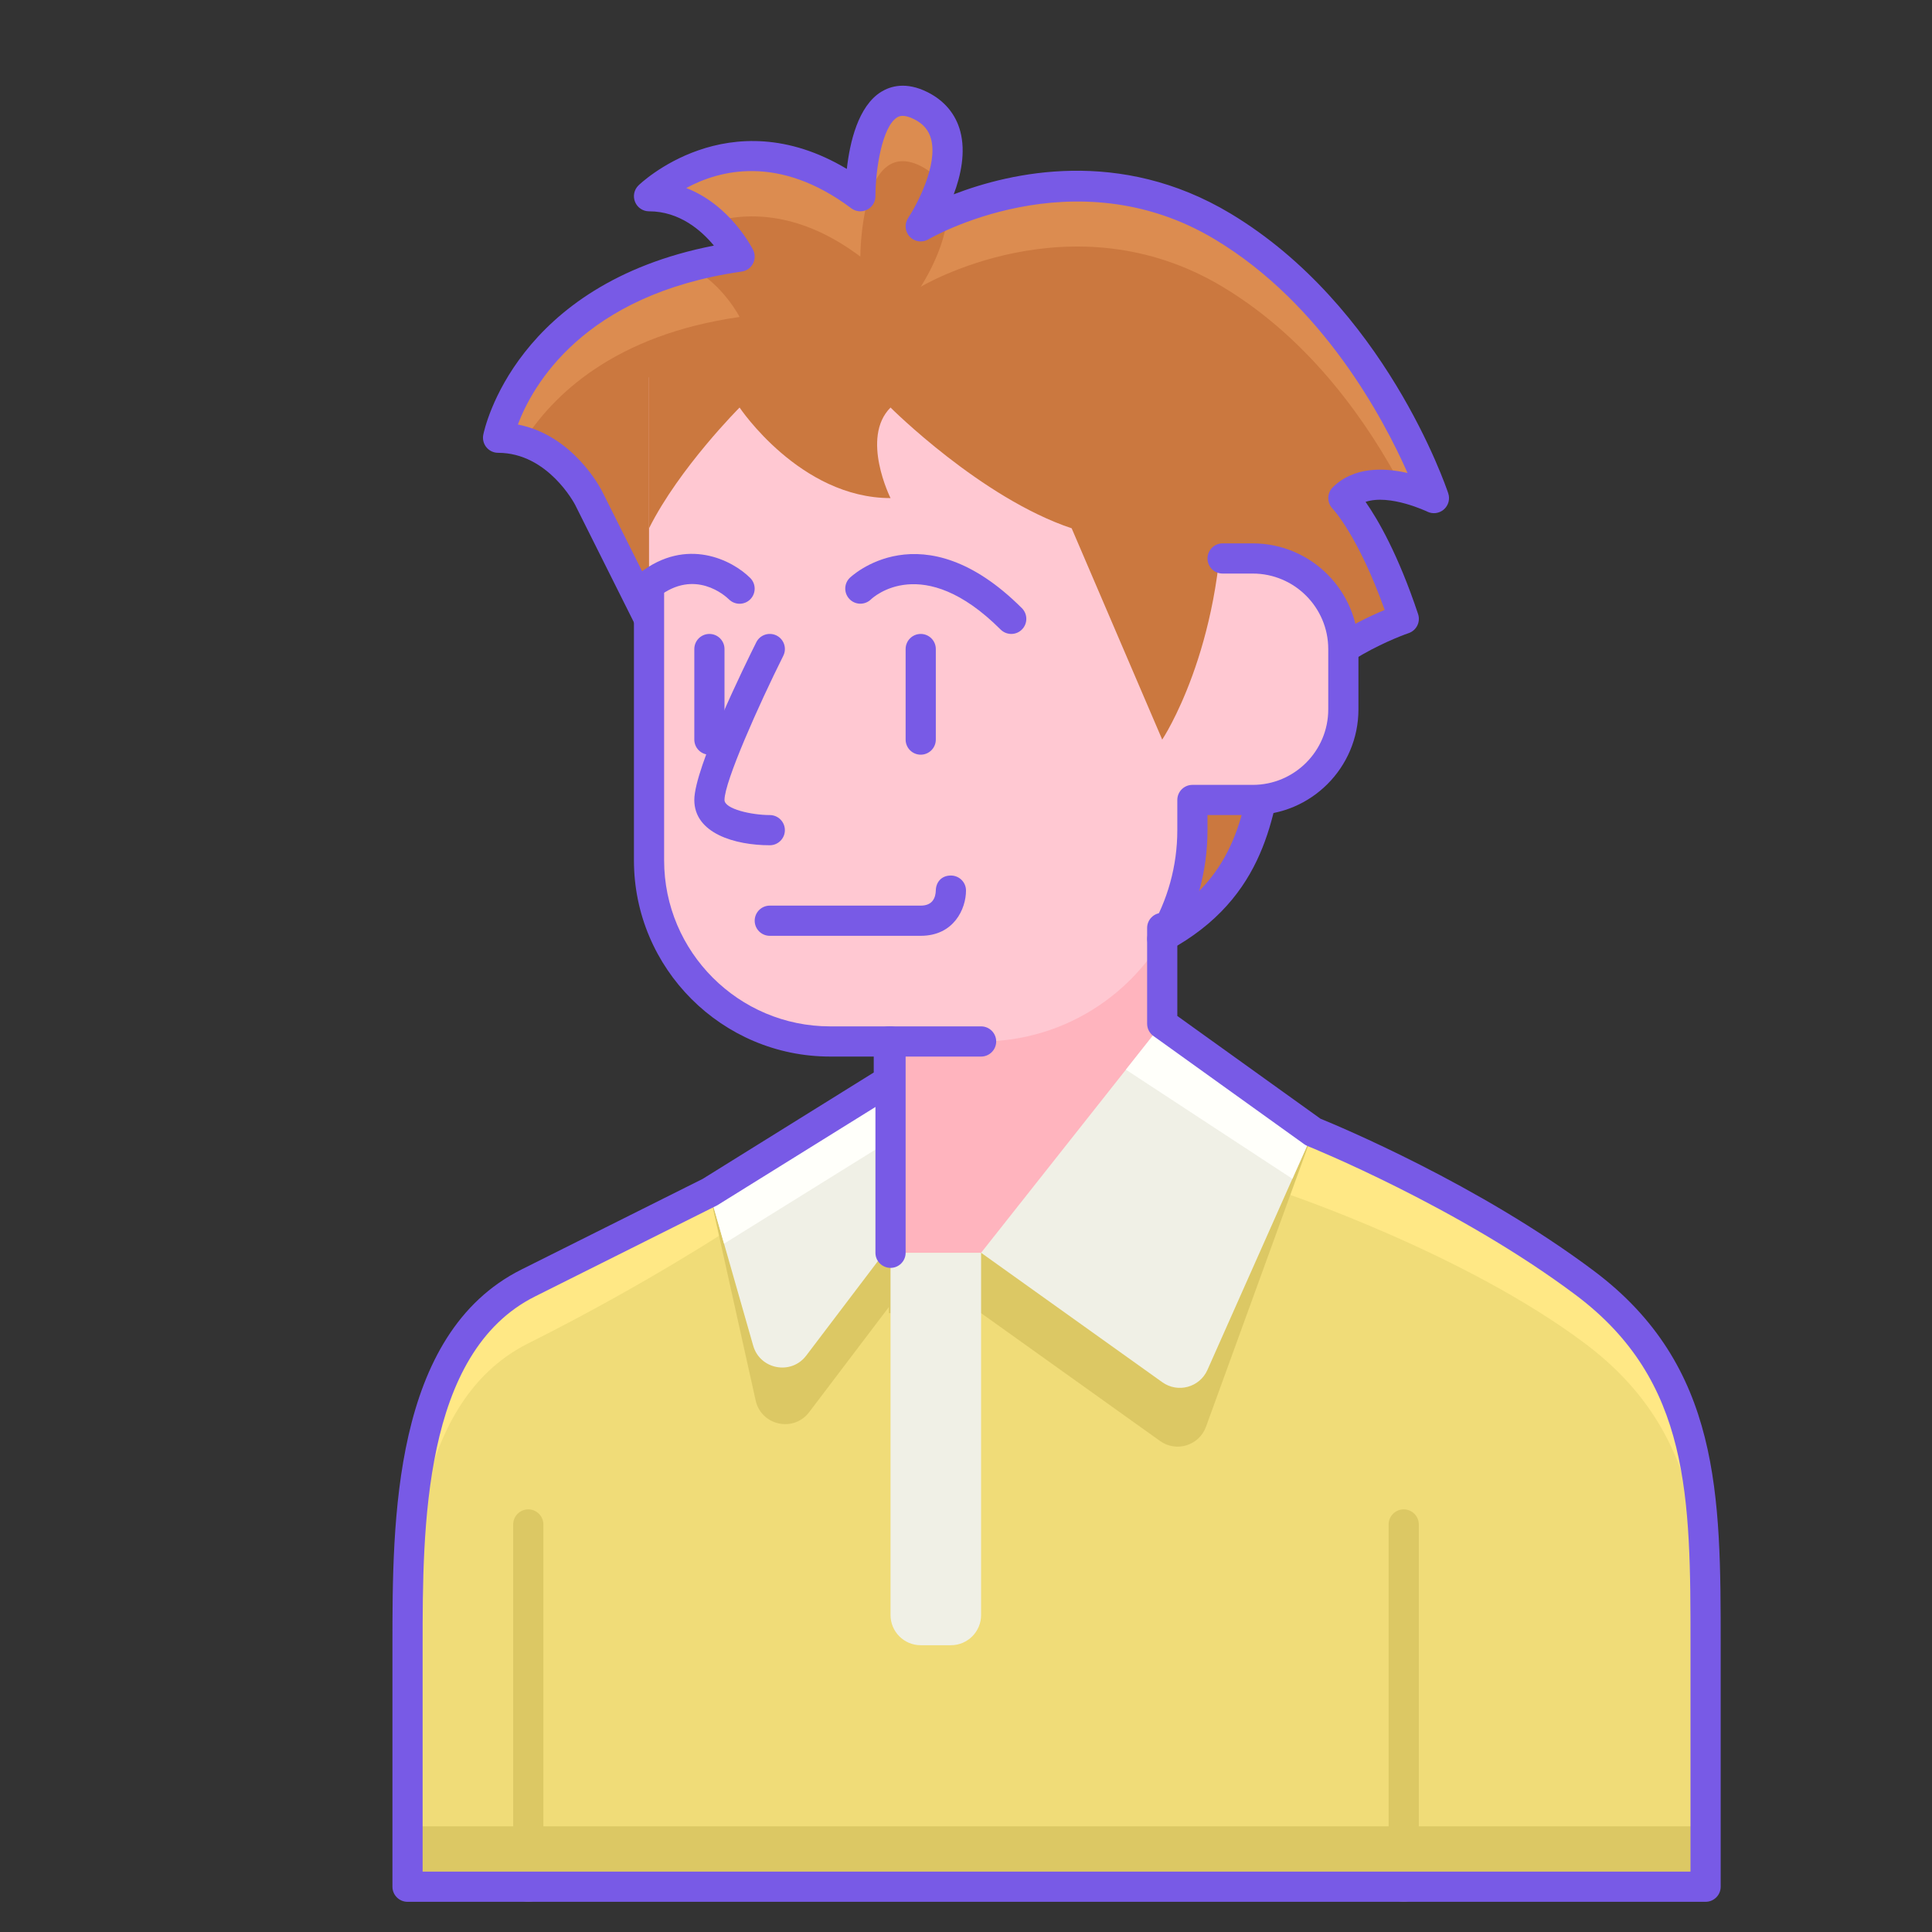 <svg enable-background="new 0 0 64 64" height="512" viewBox="0 0 64 64" width="512" xmlns="http://www.w3.org/2000/svg"><rect x="0" y="0" width="64" height="64" fill="#333333" stroke="none"/><path d="m19.5 16.5s-1-2-3-2c0 0 1-5 8-6 0 0-1-2-3-2 0 0 3-3 7 0 0 0 0-4 2-3s0 4 0 4 5-3 10 0 7 9 7 9-2-1-3 0c0 0 1 1 2 4 0 0-3 1-4 3s0 6-5 8l-16-11z" fill="#cb783f"/><g fill="#dc8c50"><path d="m30.5 9.5s5-3 10 0c2.977 1.786 4.883 4.629 5.945 6.643.59.129 1.055.357 1.055.357s-2-6-7-9c-3.734-2.241-7.467-1.135-9.118-.431-.041 1.163-.882 2.431-.882 2.431z"/><path d="m28.5 8.5s0-4 2-3c.322.161.531.377.671.62.319-.926.425-2.072-.671-2.62-2-1-2 3-2 3-4-3-7 0-7 0 .901 0 1.588.409 2.083.855 1.244-.352 2.959-.323 4.917 1.145z"/><path d="m24.5 10.5s-.549-1.086-1.638-1.657c-5.509 1.477-6.362 5.657-6.362 5.657.303 0 .576.056.833.134.969-1.531 3.001-3.539 7.167-4.134z"/></g><path d="m37.5 32c-.1 0-.199-.03-.283-.088l-16-11c-.07-.048-.126-.113-.164-.188l-2-3.999c-.018-.035-.904-1.725-2.553-1.725-.15 0-.292-.067-.387-.183s-.133-.268-.104-.415c.042-.21 1.072-4.986 7.64-6.266-.412-.5-1.137-1.136-2.149-1.136-.202 0-.385-.122-.462-.309-.078-.187-.035-.402.108-.545.031-.031 2.979-2.9 6.906-.55.098-.872.372-2.081 1.14-2.555.309-.19.823-.343 1.532.011.56.28.936.729 1.087 1.299.183.689.02 1.453-.217 2.086 1.892-.729 5.503-1.562 9.164.634 5.1 3.06 7.133 9.019 7.217 9.271.064.191.006.403-.146.535-.153.133-.371.16-.55.071-.015-.007-1.24-.591-2.043-.323.405.579 1.078 1.731 1.74 3.717.087.262-.054.545-.315.632-.028.009-2.817.962-3.711 2.75-.239.477-.354 1.113-.486 1.85-.368 2.038-.872 4.83-4.775 6.391-.063.023-.126.035-.189.035zm-15.61-11.839 15.669 10.773c3.165-1.366 3.564-3.58 3.918-5.539.14-.778.273-1.514.576-2.119.839-1.679 2.885-2.685 3.817-3.071-.883-2.467-1.717-3.346-1.726-3.354-.19-.196-.191-.511.002-.705.698-.697 1.712-.655 2.481-.477-.792-1.792-2.805-5.593-6.385-7.741-4.673-2.804-9.439-.028-9.486 0-.202.119-.458.083-.618-.084-.161-.169-.184-.427-.055-.622.29-.436.99-1.756.76-2.616-.079-.296-.259-.506-.567-.66-.359-.179-.503-.089-.559-.056-.492.306-.716 1.711-.717 2.61 0 .189-.107.362-.277.447s-.372.067-.523-.047c-2.406-1.804-4.388-1.259-5.467-.671 1.455.562 2.177 1.974 2.214 2.048.072.144.07.313-.004.456-.075.143-.213.24-.372.263-5.271.753-6.944 3.81-7.416 5.067 1.842.357 2.75 2.131 2.792 2.214z" fill="#785ae6"/><path d="m43.5 37.5s5 2 9 5 4 7 4 12 0 8 0 8h-43s0-4 0-8 0-10 4-12 6-3 6-3z" fill="#f0dc78"/><path d="m13.5 62.5h43s0-.708 0-2h-43z" fill="#dcc864"/><path d="m52.5 42.5c-4-3-9-5-9-5l-20 2s-2 1-6 3-4 8-4 12v2c0-4 0-10 4-12s7-4 7-4l18-1s6 2 10 5 4 7 4 12c0-.626 0-1.29 0-2 0-5 0-9-4-12z" fill="#ffe885"/><path d="m46.5 63c-.276 0-.5-.224-.5-.5v-12c0-.276.224-.5.5-.5s.5.224.5.5v12c0 .276-.224.5-.5.5z" fill="#dcc864"/><path d="m17.5 63c-.276 0-.5-.224-.5-.5v-12c0-.276.224-.5.5-.5s.5.224.5.5v12c0 .276-.224.5-.5.5z" fill="#dcc864"/><path d="m38.5 33.912v-1.172l-9.055 3.76v-.695l-5.945 3.695 1.532 6.892c.185.832 1.258 1.066 1.773.387l2.64-3.482v.203h.055 3l5.929 4.235c.538.385 1.295.15 1.521-.472l3.55-9.763z" fill="#dcc864"/><path d="m29.445 34.5v7h.055 9v-10.76z" fill="#ffb4be"/><path d="m21.5 12.5v16c0 3.314 2.686 6 6 6h5c3.866 0 7-3.134 7-7v-1h2c1.657 0 3-1.343 3-3v-2c0-1.657-1.343-3-3-3h-2l-3-6z" fill="#ffc8d2"/><g fill="#785ae6"><path d="m23.5 25c-.276 0-.5-.224-.5-.5v-3c0-.276.224-.5.5-.5s.5.224.5.5v3c0 .276-.224.5-.5.5z"/><path d="m33.5 21c-.128 0-.256-.049-.354-.146-2.588-2.586-4.228-1.062-4.296-.997-.198.191-.514.188-.706-.008s-.192-.508.001-.702c.023-.024 2.391-2.315 5.707 1 .195.195.195.512 0 .707-.096.097-.224.146-.352.146z"/><path d="m24.5 20c-.127 0-.255-.048-.353-.145-.116-.114-1.127-1.032-2.342-.082-.22.17-.533.13-.702-.086-.17-.218-.131-.532.086-.702 1.555-1.215 3.077-.426 3.664.162.195.195.195.512 0 .707-.097.097-.225.146-.353.146z"/><path d="m32.5 35h-5c-3.584 0-6.5-2.916-6.5-6.5v-9c0-.276.224-.5.5-.5s.5.224.5.5v9c0 3.033 2.467 5.5 5.5 5.5h5c.276 0 .5.224.5.5s-.224.5-.5.5z"/><path d="m30.5 31h-5c-.276 0-.5-.224-.5-.5s.224-.5.5-.5h5c.403 0 .494-.275.5-.506.007-.273.19-.495.506-.491.274.004.494.224.494.497 0 .603-.399 1.5-1.5 1.5z"/><path d="m25.5 28c-1.153 0-2.5-.393-2.5-1.5 0-1.064 1.71-4.538 2.053-5.224.124-.248.423-.346.671-.224.247.124.347.424.224.671-.809 1.618-1.948 4.169-1.948 4.777 0 .301.903.5 1.5.5.276 0 .5.224.5.5s-.224.5-.5.5z"/><path d="m30.5 25c-.276 0-.5-.224-.5-.5v-3c0-.276.224-.5.5-.5s.5.224.5.5v3c0 .276-.224.5-.5.5z"/></g><path d="m32.5 41.5 6.003 4.288c.515.368 1.238.171 1.495-.408l3.502-7.88-5-3.588z" fill="#f0f0e6"/><path d="m29.445 41.297v-5.491l-5.945 3.694 1.45 5.076c.226.792 1.261.986 1.758.329z" fill="#f0f0e6"/><path d="m42.812 39.049.688-1.549-5-3.588-1.203 1.522z" fill="#fffffa"/><path d="m23.5 39.5.485 1.698 5.46-3.393v-2z" fill="#fffffa"/><path d="m56.5 63h-43c-.276 0-.5-.224-.5-.5v-8c0-4.105 0-10.309 4.276-12.447l6-3 5.668-3.525v-1.028c0-.276.224-.5.5-.5s.5.224.5.5v1.305c0 .173-.089.333-.236.425l-5.944 3.695-6.041 3.022c-3.723 1.862-3.723 7.694-3.723 11.553v7.5h42v-7.5c0-4.889 0-8.75-3.8-11.6-3.898-2.924-8.836-4.916-8.886-4.936-.038-.015-.073-.035-.106-.058l-5-3.588c-.13-.094-.208-.245-.208-.406v-3.172c0-.276.224-.5.5-.5s.5.224.5.5v2.915l4.743 3.404c.595.242 5.233 2.173 9.057 5.041 4.2 3.15 4.2 7.437 4.2 12.4v8c0 .276-.224.5-.5.5z" fill="#785ae6"/><path d="m31.5 54.5h-1c-.552 0-1-.448-1-1v-12h3v12c0 .552-.448 1-1 1z" fill="#f0f0e6"/><path d="m29.5 42c-.276 0-.5-.224-.5-.5v-7c0-.276.224-.5.5-.5s.5.224.5.5v7c0 .276-.224.5-.5.5z" fill="#785ae6"/><path d="m21.5 17.5v-6h19v5c0 5-2 8-2 8l-3-7c-3-1-6-4-6-4-1 1 0 3 0 3-3 0-5-3-5-3s-2 2-3 4z" fill="#cb783f"/><path d="m38.502 31.603c-.088 0-.177-.023-.257-.072-.236-.142-.313-.449-.17-.686.605-1.007.925-2.163.925-3.345v-1c0-.276.224-.5.5-.5h2c1.378 0 2.5-1.122 2.5-2.5v-2c0-1.378-1.122-2.5-2.5-2.5h-1c-.276 0-.5-.224-.5-.5s.224-.5.5-.5h1c1.93 0 3.5 1.57 3.5 3.5v2c0 1.93-1.57 3.5-3.5 3.5h-1.5v.5c0 1.363-.37 2.698-1.069 3.86-.094.156-.259.243-.429.243z" fill="#785ae6"/></svg>